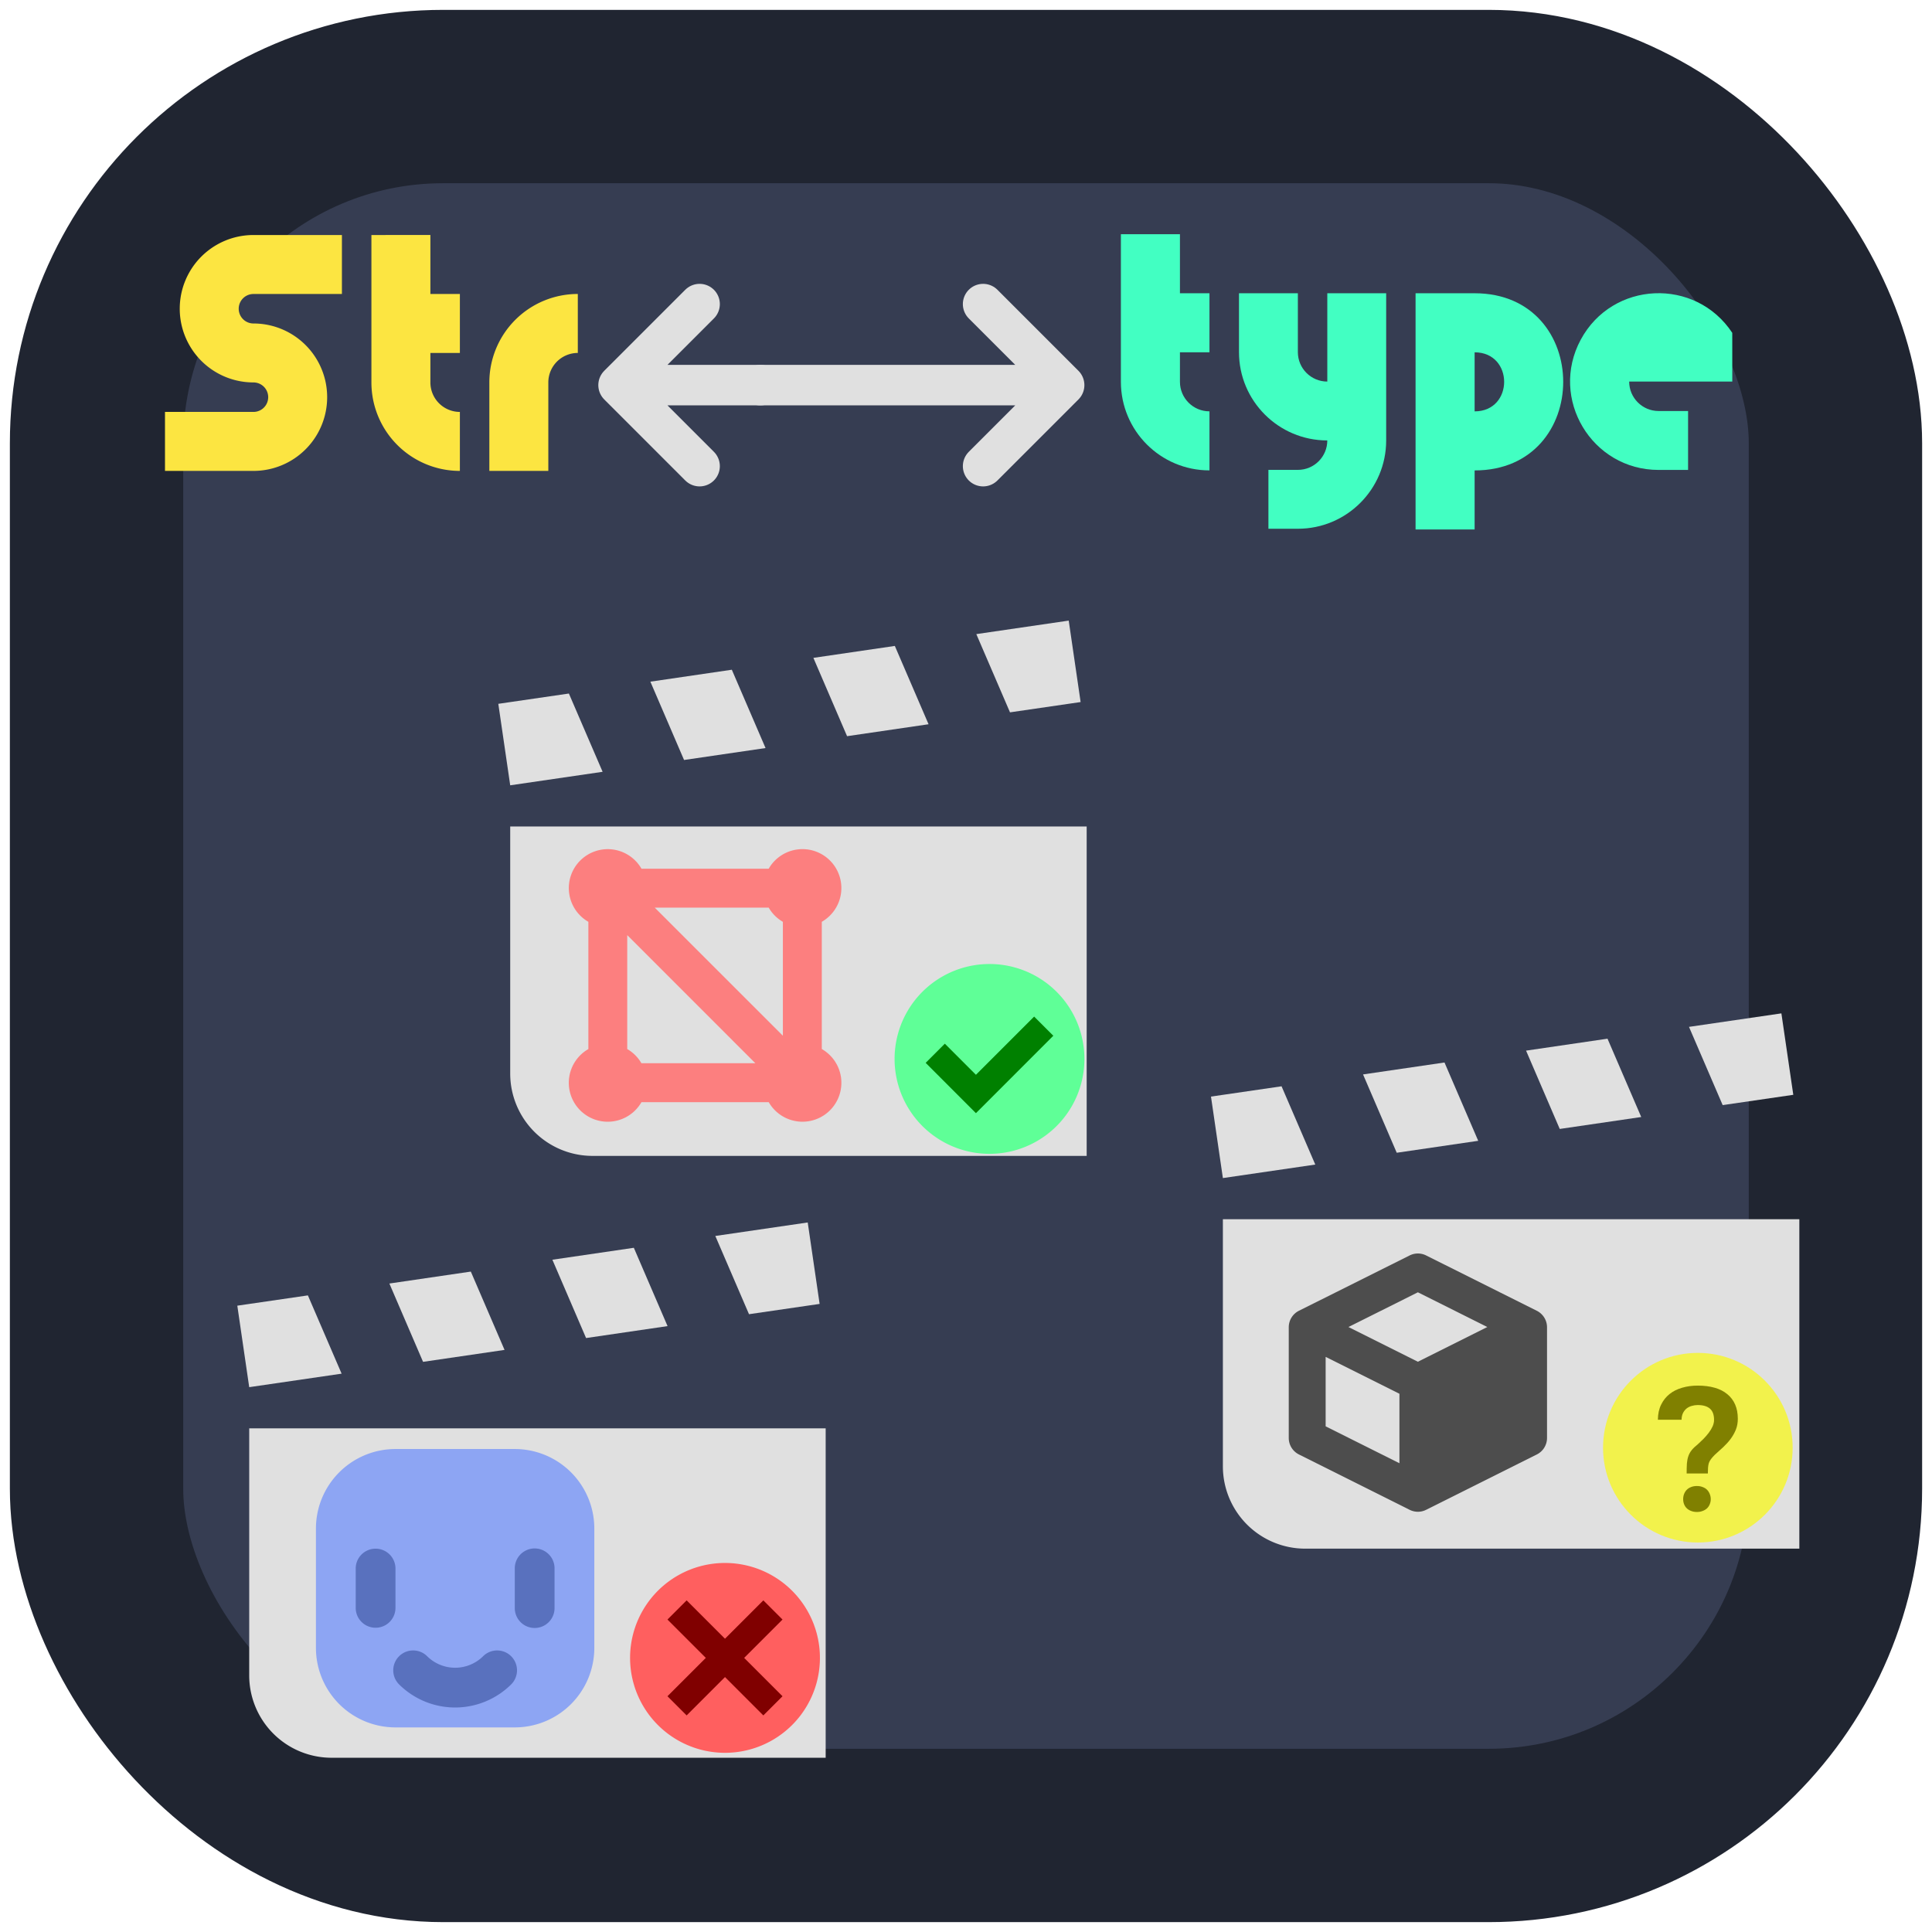 <?xml version="1.0" encoding="UTF-8" standalone="no"?>
<!-- Created with Inkscape (http://www.inkscape.org/) -->

<svg
   width="1024"
   height="1024"
   viewBox="0 0 1024 1024"
   version="1.1"
   id="svg1"
   xml:space="preserve"
   inkscape:version="1.3.2 (091e20e, 2023-11-25, custom)"
   sodipodi:docname="plugin_icon.svg"
   inkscape:export-filename="plugin_icon.png"
   inkscape:export-xdpi="96"
   inkscape:export-ydpi="96"
   xmlns:inkscape="http://www.inkscape.org/namespaces/inkscape"
   xmlns:sodipodi="http://sodipodi.sourceforge.net/DTD/sodipodi-0.dtd"
   xmlns="http://www.w3.org/2000/svg"
   xmlns:svg="http://www.w3.org/2000/svg"><sodipodi:namedview
     id="namedview1"
     pagecolor="#ffffff"
     bordercolor="#999999"
     borderopacity="1"
     inkscape:showpageshadow="0"
     inkscape:pageopacity="0"
     inkscape:pagecheckerboard="0"
     inkscape:deskcolor="#d1d1d1"
     inkscape:document-units="px"
     inkscape:zoom="0.35355339"
     inkscape:cx="342.23968"
     inkscape:cy="429.92092"
     inkscape:window-width="1920"
     inkscape:window-height="1017"
     inkscape:window-x="-8"
     inkscape:window-y="-8"
     inkscape:window-maximized="1"
     inkscape:current-layer="g2" /><defs
     id="defs1" /><g
     inkscape:label="Layer 1"
     inkscape:groupmode="layer"
     id="layer1"><rect
       style="fill:#363d52;fill-opacity:1;fill-rule:evenodd;stroke:#202531;stroke-width:91.878;stroke-linejoin:round;stroke-dasharray:none;stroke-opacity:1;paint-order:stroke markers fill"
       id="rect1"
       width="921.655"
       height="921.655"
       x="51.172"
       y="51.172"
       ry="183.756"
       rx="183.756"
       inkscape:label="Background" /><g
       id="g11"
       transform="matrix(1.51,0,0,1.51,-353.083,-592.553)"
       inkscape:label="SceneOK"><path
         d="m 591.524,610.256 -32.432,4.741 11.822,27.461 24.787,-3.613 z m -61.035,8.889 -28.588,4.191 11.823,27.49 28.602,-4.191 z m -57.219,8.354 -28.588,4.191 11.823,27.49 28.602,-4.191 z m -57.191,8.354 -24.772,3.613 4.177,28.602 32.433,-4.741 z M 395.484,682.521 v 86.718 a 28.906,28.906 0 0 0 28.906,28.906 H 597.826 V 682.521 Z"
         fill="#e0e0e0"
         id="path1-9"
         style="stroke:none;stroke-width:8.415;stroke-dasharray:none;stroke-opacity:1;paint-order:markers stroke fill"
         transform="translate(17.434)"
         inkscape:label="Scene" /><g
         id="g7"
         transform="matrix(0.715,0,0,0.715,208.455,398.028)"
         inkscape:label="MarkOK"><circle
           style="fill:#008000;fill-opacity:1;fill-rule:evenodd;stroke:none;stroke-width:13.642;stroke-linejoin:round;stroke-dasharray:none;stroke-opacity:1;paint-order:markers stroke fill"
           id="path6"
           cx="521.239"
           cy="512"
           r="38.935" /><path
           d="m 521.253,465.405 a 46.595,46.595 0 1 0 0,93.191 46.595,46.595 0 0 0 0,-93.191 z m 21.92,25.807 9.412,9.412 -37.989,38.008 -24.675,-24.702 9.412,-9.412 15.263,15.27 z"
           fill="#5fff97"
           id="path1-04"
           style="stroke-width:6.656" /></g><path
         d="m 497.269,571.96 a 13.656,13.656 0 1 0 -18.64,18.64 v 44.662 a 13.656,13.656 0 1 0 18.64,18.633 h 44.662 a 13.656,13.656 0 1 0 18.633,-18.64 v -44.662 a 13.656,13.656 0 1 0 -18.64,-18.633 z m 4.663,13.656 h 39.991 a 13.656,13.656 0 0 0 4.978,4.984 v 39.984 L 501.926,585.616 Z m -9.655,9.655 44.962,44.969 h -39.991 a 13.656,13.656 0 0 0 -4.978,-4.984 v -39.984 z"
         fill="#fc7f7f"
         id="path1-92"
         style="stroke-width:6.828"
         inkscape:label="Mesh3D"
         transform="translate(-38.276,125.385)" /></g><g
       id="g12"
       transform="matrix(1.51,0,0,1.51,-987.47,-273.555)"
       inkscape:label="SceneErr"><path
         d="m 591.524,610.256 -32.432,4.741 11.822,27.461 24.787,-3.613 z m -61.035,8.889 -28.588,4.191 11.823,27.49 28.602,-4.191 z m -57.219,8.354 -28.588,4.191 11.823,27.49 28.602,-4.191 z m -57.191,8.354 -24.772,3.613 4.177,28.602 32.433,-4.741 z M 395.484,682.521 v 86.718 a 28.906,28.906 0 0 0 28.906,28.906 H 597.826 V 682.521 Z"
         fill="#e0e0e0"
         id="path7"
         style="stroke:none;stroke-width:8.415;stroke-dasharray:none;stroke-opacity:1;paint-order:markers stroke fill"
         transform="translate(345.945)"
         inkscape:label="Scene" /><g
         id="g10"
         transform="matrix(1.013,0,0,1.013,88.002,13.648)"
         inkscape:label="MarkError"><circle
           style="fill:#800000;fill-opacity:1;fill-rule:evenodd;stroke:none;stroke-width:9.881;stroke-linejoin:round;stroke-dasharray:none;stroke-opacity:1;paint-order:markers stroke fill"
           id="path6-6"
           cx="810.27"
           cy="739.802"
           r="28.203" /><path
           d="m 809.903,706.937 a 32.891,32.891 0 0 0 0,65.782 32.891,32.891 0 0 0 0,-65.782 z m -13.288,12.959 13.288,13.288 13.288,-13.288 6.644,6.644 -13.288,13.288 13.288,13.288 -6.644,6.644 -13.288,-13.288 -13.288,13.288 -6.644,-6.644 13.288,-13.288 -13.288,-13.288 z"
           fill="#ff5f5f"
           id="path1-18"
           style="stroke-width:4.699" /></g><rect
         style="fill:#5971be;fill-opacity:1;fill-rule:evenodd;stroke:none;stroke-width:13.246;stroke-linejoin:round;stroke-dasharray:none;stroke-opacity:1;paint-order:markers stroke fill"
         id="rect15"
         width="76.026"
         height="70.154"
         x="775.556"
         y="713.34"
         ry="10.817"
         rx="10.199" /><path
         d="m 340.191,795.367 a 27.918,27.918 0 0 0 -27.918,27.918 v 41.877 a 27.918,27.918 0 0 0 27.918,27.918 h 41.877 a 27.918,27.918 0 0 0 27.918,-27.918 V 823.285 a 27.918,27.918 0 0 0 -27.918,-27.918 z m -13.959,41.877 a 6.98,6.98 0 0 1 13.959,0 v 13.959 a 6.98,6.98 0 0 1 -13.959,0 z m 69.795,13.959 a 6.979,6.979 0 0 1 -13.959,0 V 837.244 a 6.979,6.979 0 0 1 13.959,0 z m -15.159,26.718 a 27.918,27.918 0 0 1 -39.476,0 6.979,6.979 0 0 1 9.869,-9.869 13.959,13.959 0 0 0 19.738,0 6.979,6.979 0 0 1 9.869,9.869 z"
         fill="#8da5f3"
         id="path1-2"
         style="stroke-width:6.979"
         transform="translate(452.577,-105.588)"
         inkscape:label="Sprite2D" /></g><g
       id="g14"
       transform="matrix(1.51,0,0,1.51,24.647,-300.944)"
       inkscape:label="SceneObj"><path
         d="m 591.524,610.256 -32.432,4.741 11.822,27.461 24.787,-3.613 z m -61.035,8.889 -28.588,4.191 11.823,27.49 28.602,-4.191 z m -57.219,8.354 -28.588,4.191 11.823,27.49 28.602,-4.191 z m -57.191,8.354 -24.772,3.613 4.177,28.602 32.433,-4.741 z M 395.484,682.521 v 86.718 a 28.906,28.906 0 0 0 28.906,28.906 H 597.826 V 682.521 Z"
         fill="#e0e0e0"
         id="path7-5"
         style="stroke:none;stroke-width:8.415;stroke-dasharray:none;stroke-opacity:1;paint-order:markers stroke fill"
         transform="translate(17.434,-55.256)"
         inkscape:label="Scene" /><g
         id="g13"
         transform="matrix(0.724,0,0,0.724,208.945,212.499)"
         inkscape:label="MarkQuestion"><circle
           style="fill:#f2f24c;fill-opacity:1;fill-rule:evenodd;stroke:none;stroke-width:20;stroke-linejoin:round;stroke-dasharray:none;stroke-opacity:1;paint-order:markers stroke fill"
           id="path12"
           cx="512"
           cy="683.639"
           r="45.964" /><path
           style="font-weight:bold;font-size:53.333px;line-height:1.25;font-family:'Roboto Mono';-inkscape-font-specification:'Roboto Mono Bold';letter-spacing:0px;word-spacing:0px;fill:#808000;stroke-width:1.58"
           d="m 506.569,696.122 q 0,-2.839 0.123,-4.814 0.165,-1.975 0.699,-3.538 0.535,-1.605 1.605,-2.921 1.07,-1.358 3.004,-2.88 1.399,-1.276 2.798,-2.674 1.399,-1.44 2.51,-2.921 1.152,-1.522 1.851,-3.086 0.699,-1.564 0.699,-3.127 0,-3.744 -2.016,-5.472 -2.016,-1.728 -5.884,-1.728 -1.481,0 -2.88,0.411 -1.399,0.37 -2.51,1.234 -1.07,0.864 -1.769,2.222 -0.658,1.358 -0.699,3.25 h -11.479 q 0.041,-4.197 1.563,-7.283 1.522,-3.127 4.114,-5.184 2.592,-2.057 6.089,-3.045 3.497,-1.029 7.571,-1.029 4.567,0 8.188,1.029 3.621,1.029 6.089,3.086 2.51,2.016 3.826,5.02 1.317,3.004 1.317,6.953 0,2.921 -0.987,5.349 -0.987,2.386 -2.551,4.485 -1.563,2.057 -3.58,3.95 -1.975,1.852 -3.991,3.621 -1.234,1.234 -1.934,2.181 -0.699,0.946 -1.029,1.934 -0.288,0.987 -0.37,2.181 -0.082,1.152 -0.082,2.798 z m -1.687,12.467 q 0,-1.358 0.453,-2.51 0.453,-1.193 1.317,-2.057 0.864,-0.864 2.098,-1.317 1.234,-0.494 2.798,-0.494 1.522,0 2.757,0.494 1.275,0.453 2.14,1.317 0.864,0.864 1.317,2.057 0.494,1.152 0.494,2.51 0,1.317 -0.494,2.469 -0.453,1.152 -1.317,1.975 -0.864,0.823 -2.14,1.276 -1.234,0.494 -2.757,0.494 -1.563,0 -2.798,-0.494 -1.234,-0.453 -2.098,-1.276 -0.864,-0.823 -1.317,-1.975 -0.453,-1.152 -0.453,-2.469 z"
           id="text12"
           aria-label="?" /></g><path
         d="m 439.621,659.382 a 6.475,6.475 0 0 0 -3.581,5.802 v 38.851 a 6.475,6.475 0 0 0 3.581,5.795 l 38.851,19.425 a 6.475,6.475 0 0 0 5.789,0 l 38.851,-19.425 a 6.475,6.475 0 0 0 3.581,-5.795 v -38.851 a 6.475,6.475 0 0 0 -3.581,-5.789 l -38.851,-19.425 a 6.475,6.475 0 0 0 -5.789,0 z m 41.745,-6.475 24.372,12.186 -24.372,12.186 -24.372,-12.186 z m -32.376,22.663 25.901,12.95 v 24.385 l -25.901,-12.95 z"
         fill="#e0e0e0"
         id="path1-6"
         style="fill:#4d4d4d;fill-opacity:1;stroke-width:6.475"
         inkscape:label="Object" /></g><g
       id="g1"
       transform="matrix(14.248,0,0,14.248,-7764.54,-7666.9)"
       inkscape:label="Conversion"><path
         d="m 573.241,552.43 h -5.274 l 3.014,3.014 m -3.014,-3.014 3.014,-3.014"
         fill="none"
         stroke-linecap="round"
         stroke-linejoin="round"
         stroke-width="1.507"
         stroke="#e0e0e0"
         id="path1-4"
         inkscape:label="ArrowL" /><path
         d="m 573.241,552.43 h 11.301 l -3.014,-3.014 m 3.014,3.014 -3.014,3.014"
         fill="none"
         stroke-linecap="round"
         stroke-linejoin="round"
         stroke-width="1.507"
         stroke="#e0e0e0"
         id="path1-0"
         sodipodi:nodetypes="ccccc"
         inkscape:label="ArrowR" /><path
         d="m 581.559,517.722 v 8.897 h 2.224 a 3.337,3.337 0 0 0 0,-6.673 v -2.224 z m -1.112,5.561 a 3.337,3.337 0 0 0 -6.673,0 3.337,3.337 0 0 0 6.673,0 z m 7.785,-1.112 v 3.337 a 1.112,1.112 0 0 1 -1.112,1.112 h -1.112 v 2.224 h 1.112 a 3.337,3.337 0 0 0 3.337,-3.337 v -3.337 z m -11.122,0 a 1.112,1.112 0 0 1 0,2.224 1.112,1.112 0 0 1 0,-2.224 z m 6.673,0 a 1.112,1.112 0 0 1 0,2.224 z m 4.449,-4.449 h 2.224 v 2.224 h -2.224 z"
         fill="#55f3e3"
         id="path1"
         style="display:none;fill:#42ffc2;fill-opacity:1;stroke-width:1.112"
         inkscape:label="Object" /><path
         d="m 557.676,546.846 h -3.291 a 2.742,2.742 0 0 0 0,5.484 0.548,0.548 0 0 1 0,1.097 h -3.291 v 2.194 h 3.291 a 2.742,2.742 0 0 0 0,-5.484 0.548,0.548 0 0 1 0,-1.097 h 3.291 z m 1.097,0 v 5.484 a 3.291,3.291 0 0 0 3.291,3.291 v -2.194 a 1.097,1.097 0 0 1 -1.097,-1.097 v -1.097 h 1.097 v -2.194 h -1.097 v -2.194 z m 4.387,8.775 h 2.194 v -3.291 a 1.097,1.097 0 0 1 1.097,-1.097 v -2.194 a 3.291,3.291 0 0 0 -3.291,3.291 z"
         fill="#4593ec"
         id="path1-1"
         style="fill:#fce541;fill-opacity:1;stroke-width:1.097"
         inkscape:label="String" /><g
         id="g2"
         inkscape:label="Type"
         transform="matrix(0.063,0,0,0.063,579.918,544.218)"><path
           d="m 467.907,99.48 c -21.767,-32.938 -70.813,-30.703 -89.495,4.076 -18.683,34.779 6.534,76.906 46.014,76.868 h 17.392 V 145.64 h -17.392 c -9.606,0 -17.392,-7.787 -17.392,-17.392 h 60.884 z"
           fill="#f1738f"
           id="path1-6-4"
           style="fill:#42ffc2;fill-opacity:1;stroke-width:17.392"
           sodipodi:nodetypes="cscccsccc" /><path
           d="m 315.778,76.105 c 69.744,0 69.744,104.616 0,104.616 v 34.872 H 280.906 V 76.105 Z m 0,69.744 c 23.248,0 23.248,-34.872 0,-34.872 z"
           fill="#ec418e"
           id="path1-3"
           sodipodi:nodetypes="sccccsccc"
           style="fill:#42ffc2;fill-opacity:1;stroke-width:17.436" /><path
           d="m 176.64,180.395 v -52.147 z m 0,-69.529 c 1e-5,28.8 23.347,52.147 52.147,52.147 1e-5,9.6 -7.782,17.382 -17.382,17.382 H 194.023 v 34.764 h 17.382 c 28.8,0 52.147,-23.347 52.147,-52.147 V 76.101 h -34.764 v 52.147 c -9.6,0 -17.382,-7.782 -17.382,-17.382 v -34.764 h -34.764 z"
           fill="#41ecad"
           id="path1-1-6"
           style="fill:#42ffc2;fill-opacity:1;stroke-width:17.382"
           sodipodi:nodetypes="cccscsccsscccsccs" /><path
           d="m 106.91,41.236 v 87.164 c -1e-5,28.884 23.415,52.298 52.298,52.298 v -34.866 c -9.628,0 -17.433,-7.805 -17.433,-17.433 v -17.433 h 17.433 V 76.101 H 141.775 V 41.236 Z"
           fill="#4593ec"
           id="path1-65"
           style="fill:#42ffc2;fill-opacity:1;stroke-width:17.433"
           sodipodi:nodetypes="csccscccccc" /></g></g></g></svg>
